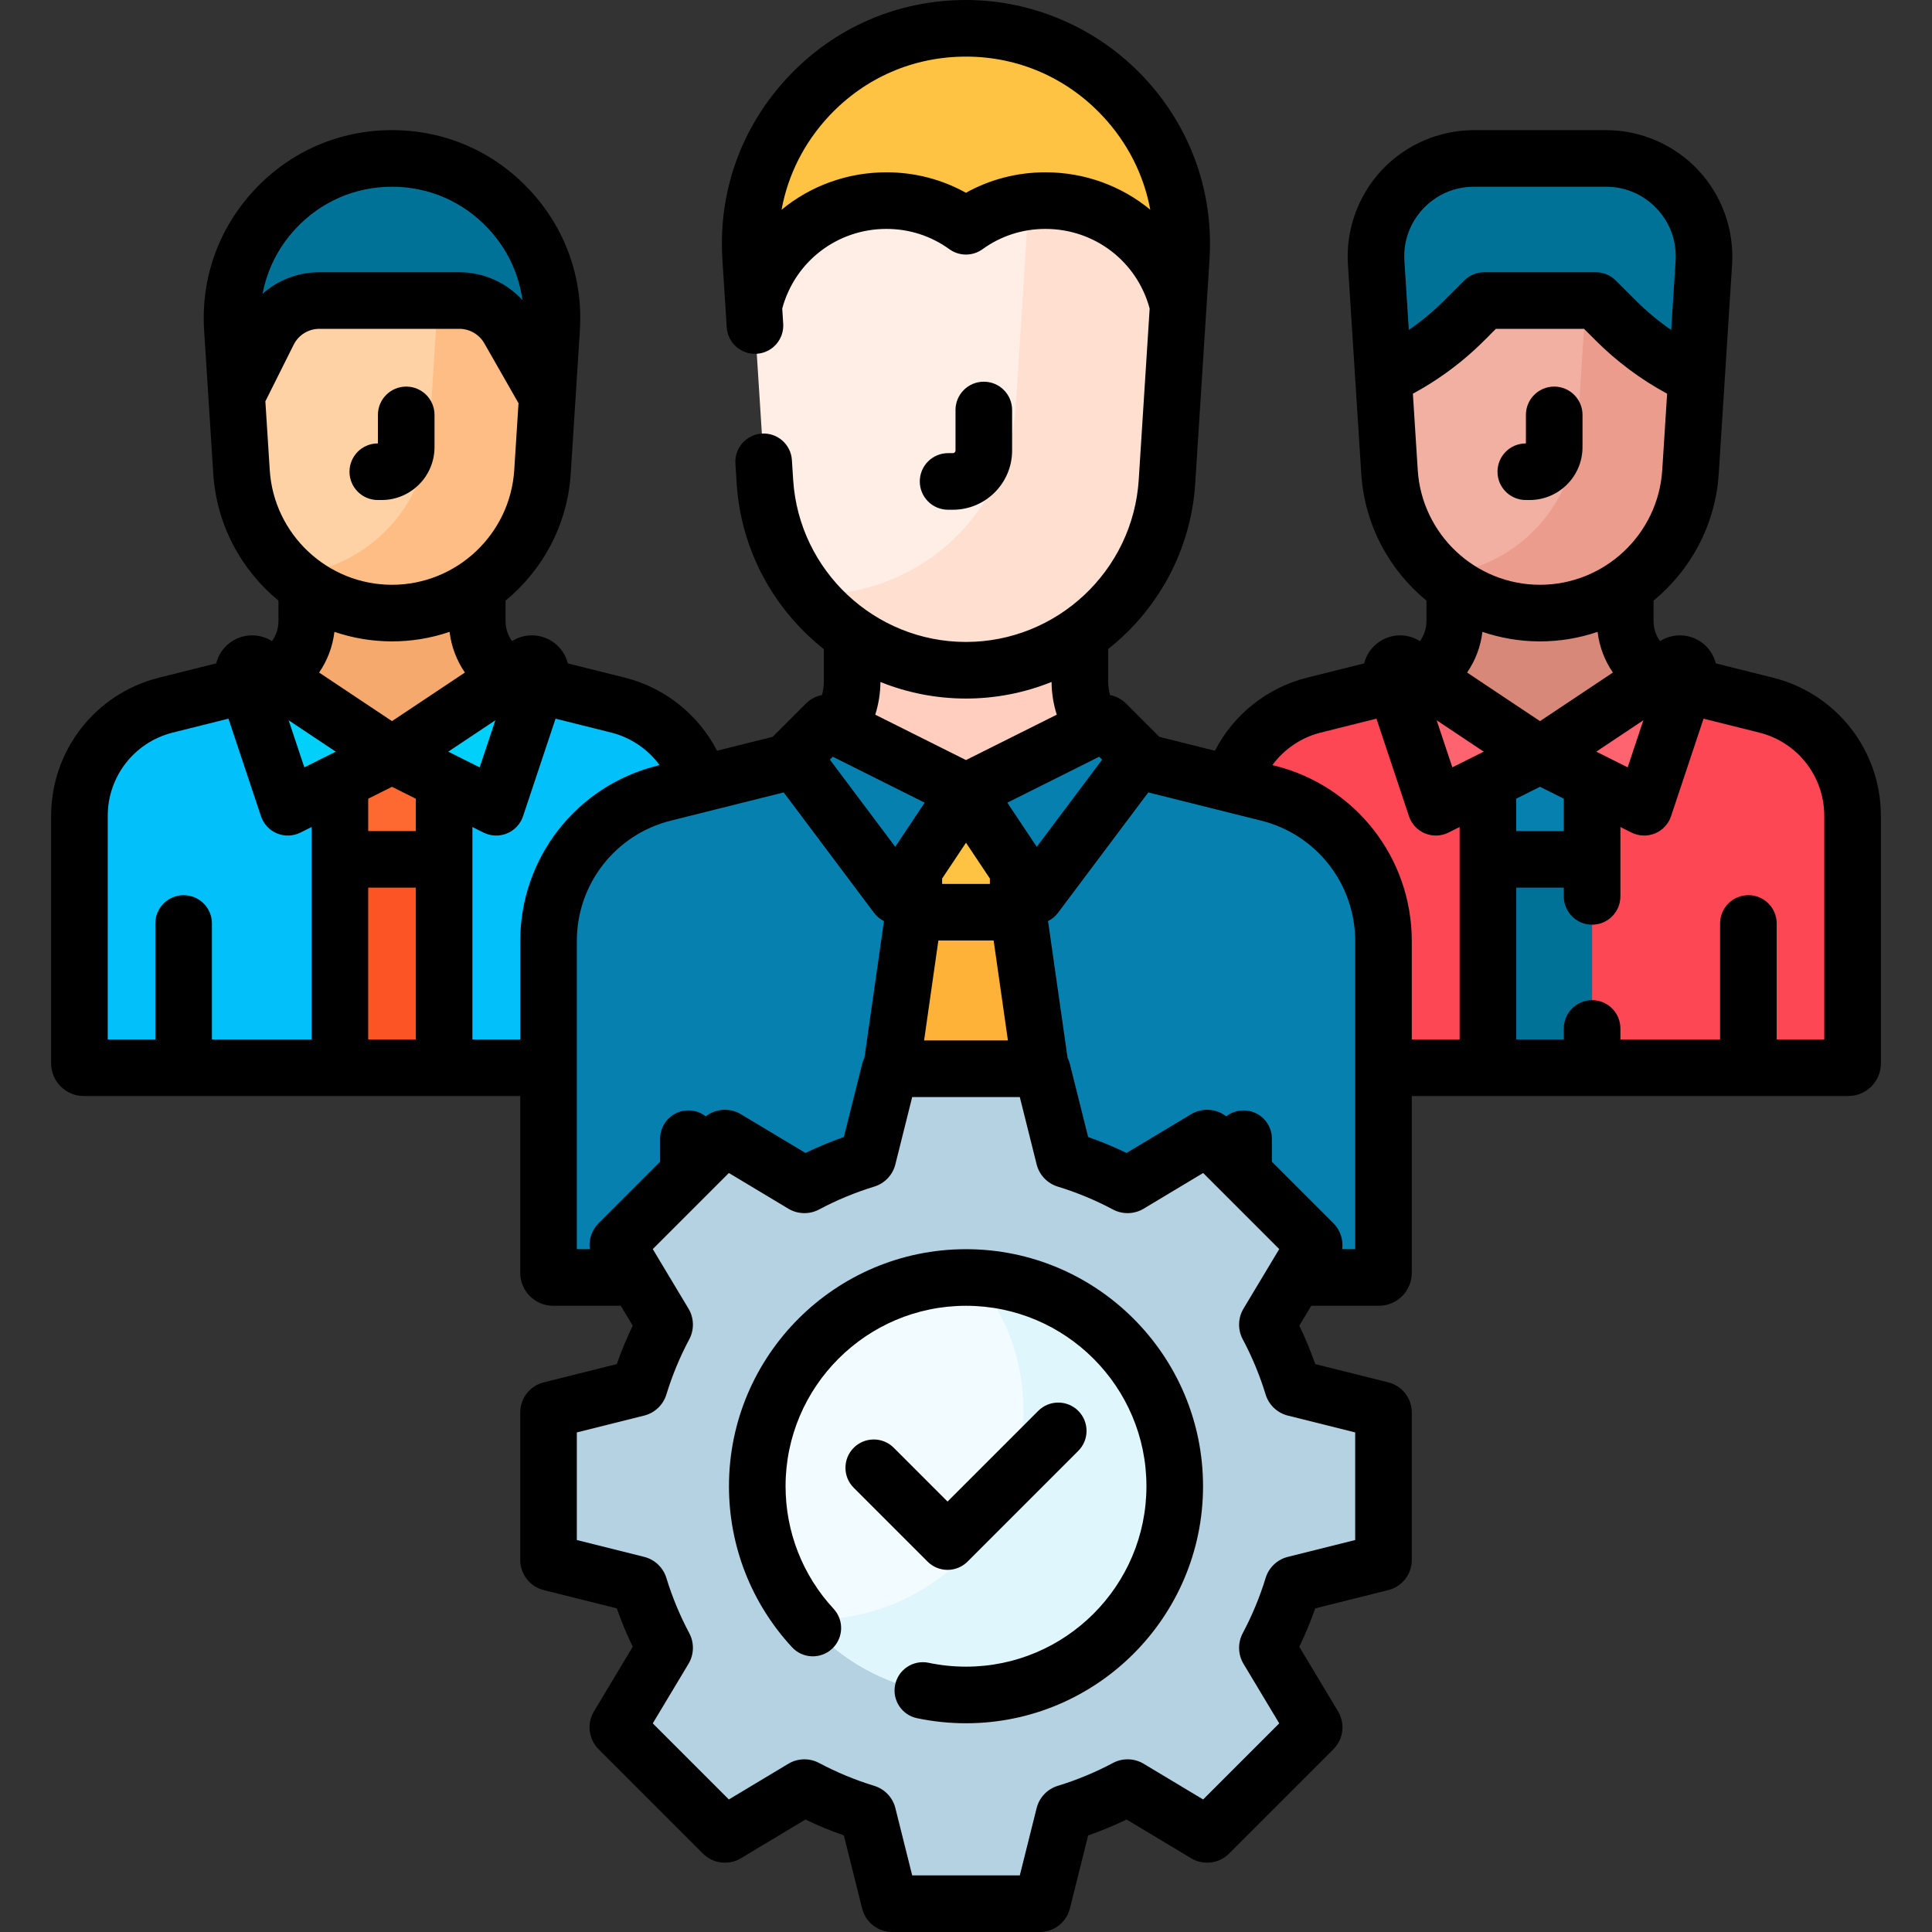 <svg xmlns="http://www.w3.org/2000/svg" version="1.1" xmlns:xlink="http://www.w3.org/1999/xlink" xmlns:svgjs="http://svgjs.com/svgjs" width="512" height="512" x="0" y="0" viewBox="0 0 512 512" style="enable-background:new 0 0 512 512" xml:space="preserve" class=""><rect x="0" y="0" width="512" height="512" fill="#333333" stroke="none"/><g><g xmlns="http://www.w3.org/2000/svg"><path d="m163.811 186.868-24.782-6.196c-1.339-.335-2.602-.831-3.778-1.458l-31.366 34.716-31.366-34.716c-1.176.627-2.439 1.123-3.778 1.458l-24.783 6.196c-13.462 3.366-22.907 15.462-22.907 29.338v65.671c0 .597.484 1.081 1.081 1.081h164.586v-66.752c0-13.877-9.444-25.973-22.907-29.338z" fill="#01c0fa" data-original="#01c0fa" class=""></path><path d="m135.251 179.214c-5.305-2.828-8.775-8.395-8.775-14.62v-9.117c-6.441 4.42-38.741 4.42-45.182 0v9.117c0 6.225-3.471 11.791-8.775 14.62l31.366 34.716z" fill="#f6a96c" data-original="#f6a96c"></path><path d="m90.079 200.125h27.611v27.611h-27.611z" fill="#fd6930" data-original="#fd6930"></path><path d="m90.079 227.736h27.611v55.222h-27.611z" fill="#fd5426" data-original="#fd5426"></path><path d="m64.608 178.933 11.666 34.998 27.611-13.806-35.787-23.858c-1.84-1.226-4.189.569-3.49 2.666z" fill="#01d0fb" data-original="#01d0fb" class=""></path><path d="m143.162 178.933-11.666 34.998-27.611-13.806 35.787-23.858c1.839-1.226 4.189.569 3.49 2.666z" fill="#01d0fb" data-original="#01d0fb" class=""></path><path d="m145.041 105.087c.371-5.815.756-11.845 1.149-18.008 1.558-24.424-17.831-45.09-42.305-45.09-24.474 0-43.863 20.666-42.305 45.09.387 6.057.765 11.983 1.132 17.736z" fill="#017297" data-original="#017297" class=""></path><path d="m121.732 79.643h-37.085c-5.73 0-10.969 3.238-13.532 8.364l-8.404 16.808c.449 7.033.881 13.806 1.291 20.24 1.343 21.04 18.799 37.418 39.882 37.418 21.083 0 38.539-16.378 39.882-37.418.398-6.246.826-12.95 1.274-19.968l-10.169-17.814c-2.692-4.718-7.707-7.63-13.139-7.63z" fill="#fed2a4" data-original="#fed2a4"></path><path d="m121.732 79.643h-5.708c-.808 12.665-1.577 24.71-2.26 35.411-1.27 19.899-16.952 35.628-36.485 37.275 7.084 6.322 16.421 10.143 26.604 10.143 21.083 0 38.539-16.378 39.882-37.418.398-6.246.826-12.95 1.274-19.968l-10.169-17.814c-2.691-4.717-7.706-7.629-13.138-7.629z" fill="#ffbd86" data-original="#ffbd86" class=""></path><path d="m468.042 186.868-24.782-6.196c-1.339-.335-2.602-.831-3.778-1.458l-31.366 34.716-31.366-34.716c-1.176.627-2.439 1.123-3.778 1.458l-24.783 6.196c-13.462 3.366-22.907 15.462-22.907 29.338v65.672c0 .596.484 1.08 1.08 1.08h163.506c.597 0 1.081-.484 1.081-1.081v-65.671c0-13.877-9.444-25.973-22.907-29.338z" fill="#fd4755" data-original="#fd4755" class=""></path><path d="m439.482 179.214c-5.305-2.828-8.775-8.395-8.775-14.62v-9.117c-6.441 4.42-38.741 4.42-45.182 0v9.117c0 6.225-3.471 11.791-8.775 14.62l31.366 34.716z" fill="#d78878" data-original="#d78878" class=""></path><path d="m394.31 200.125h27.611v27.611h-27.611z" fill="#0681af" data-original="#0681af" class=""></path><path d="m394.31 227.736h27.611v55.222h-27.611z" fill="#017297" data-original="#017297" class=""></path><path d="m368.838 178.933 11.666 34.998 27.611-13.806-35.787-23.858c-1.839-1.226-4.189.569-3.49 2.666z" fill="#fe646f" data-original="#fe646f"></path><path d="m447.393 178.933-11.666 34.998-27.611-13.806 35.787-23.858c1.839-1.226 4.189.569 3.49 2.666z" fill="#fe646f" data-original="#fe646f"></path><path d="m449.603 99.898 1.933-30.289c.955-14.961-10.923-27.621-25.915-27.621h-35.01c-14.992 0-26.869 12.659-25.915 27.62l1.932 30.289h82.975z" fill="#017297" data-original="#017297" class=""></path><path d="m447.522 98.858c-7.166-3.583-13.707-8.298-19.372-13.963l-5.252-5.252h-29.565l-5.252 5.252c-5.665 5.665-12.206 10.38-19.372 13.963l-2.081 1.04 1.605 25.157c1.342 21.04 18.799 37.418 39.882 37.418 21.083 0 38.539-16.378 39.882-37.418l1.605-25.157z" fill="#f1b0a2" data-original="#f1b0a2"></path><path d="m447.522 98.858c-7.166-3.583-13.707-8.298-19.372-13.963l-5.252-5.252h-2.642c-.804 12.607-1.571 24.622-2.26 35.411-1.27 19.899-16.953 35.628-36.485 37.275 7.084 6.322 16.421 10.143 26.604 10.143 21.083 0 38.539-16.374 39.882-37.414.499-7.823 1.04-16.291 1.605-25.161z" fill="#eb9c8d" data-original="#eb9c8d"></path><path d="m336.04 210.2-33.1-8.275c-1.145-.286-2.251-.659-3.311-1.11-.364-.155-1.076-.493-1.076-.493h-85.106c-.353.173-.712.338-1.076.493-1.06.451-2.165.824-3.311 1.11l-33.1 8.275c-17.981 4.495-30.595 20.651-30.595 39.185v89.156h221.269v-89.156c.001-18.534-12.613-34.689-30.594-39.185z" fill="#0681af" data-original="#0681af" class=""></path><path d="m291.993 195.41c-3.646-3.979-5.819-9.264-5.819-14.958v-12.176h-60.346v12.176c0 5.695-2.173 10.98-5.819 14.958l35.992 23.593z" fill="#ffcebf" data-original="#ffcebf"></path><path d="m312.23 81.083c.252-3.956.522-8.178.811-12.714 2.106-33.027-24.238-60.869-57.055-60.869-33.009 0-59.16 27.873-57.059 60.815.229 3.593.509 7.976.814 12.766z" fill="#ffc344" data-original="#ffc344" class=""></path><path d="m277.055 53.163c-7.873 0-15.144 2.511-21.068 6.801-5.924-4.29-13.196-6.801-21.069-6.801-17.127 0-31.466 11.92-35.175 27.918.998 15.641 2.272 35.615 2.971 46.559 1.793 28.105 25.111 49.983 53.273 49.983s51.48-21.877 53.273-49.983c.698-10.943 1.972-30.916 2.97-46.556-3.711-16-18.059-27.921-35.175-27.921z" fill="#ffeee6" data-original="#ffeee6" class=""></path><path d="m277.055 53.163c-1.493 0-2.964.09-4.409.266-1.029 16.121-2.638 41.349-3.457 54.175-1.793 28.105-25.111 49.983-53.273 49.983-.548 0-1.093-.009-1.637-.026 9.81 12.264 24.895 20.061 41.707 20.061 28.162 0 51.48-21.877 53.273-49.983.698-10.943 1.972-30.916 2.97-46.556-3.71-15.999-18.058-27.92-35.174-27.92z" fill="#ffdfcf" data-original="#ffdfcf" class=""></path><path d="m269.83 241.742h-27.659l-13.829 96.806h55.317z" fill="#feb237" data-original="#feb237"></path><path d="m242.171 209.807h27.659v31.936h-27.659z" fill="#ffc344" data-original="#ffc344" class=""></path><path d="m219.646 191.629 36.354 18.177-18.392 27.587-27.236-36.315c-.201-.269-.175-.644.063-.882l8.443-8.443c.203-.201.512-.252.768-.124z" fill="#0681af" data-original="#0681af" class=""></path><path d="m292.355 191.629-36.354 18.177 18.392 27.587 27.236-36.315c.201-.269.175-.644-.063-.882l-8.443-8.443c-.203-.201-.512-.252-.768-.124z" fill="#0681af" data-original="#0681af" class=""></path><path d="m366.08 373.611-22.981-5.745c-.248-.062-.444-.249-.518-.493-1.705-5.578-3.934-10.927-6.629-15.989-.12-.226-.114-.496.018-.715l12.191-20.319c.173-.288.128-.657-.11-.895l-27.638-27.638c-.238-.238-.607-.283-.895-.11l-20.319 12.191c-.219.131-.49.138-.715.018-5.062-2.696-10.411-4.924-15.989-6.629-.244-.075-.432-.271-.493-.518l-5.745-22.981c-.082-.326-.375-.555-.711-.555h-39.087c-.336 0-.629.229-.711.555l-5.745 22.981c-.062.248-.249.444-.494.518-5.578 1.705-10.927 3.933-15.989 6.629-.225.12-.496.114-.715-.018l-20.319-12.191c-.288-.173-.657-.128-.895.11l-27.638 27.638c-.238.238-.283.607-.11.895l12.191 20.319c.131.219.138.49.018.715-2.696 5.063-4.924 10.411-6.629 15.989-.075.244-.27.432-.518.493l-22.981 5.745c-.326.082-.555.375-.555.711v39.086c0 .336.229.629.555.711l22.981 5.745c.248.062.443.249.518.493 1.705 5.578 3.933 10.927 6.629 15.989.12.226.114.496-.018.715l-12.191 20.319c-.173.288-.128.657.11.895l27.638 27.638c.238.238.607.283.895.11l20.319-12.191c.219-.131.49-.138.715-.018 5.063 2.696 10.411 4.924 15.989 6.629.244.075.431.27.493.518l5.745 22.981c.082.326.375.555.711.555h39.087c.336 0 .629-.229.711-.555l5.744-22.979c.062-.248.249-.444.493-.518 5.578-1.705 10.927-3.933 15.989-6.629.226-.12.496-.114.715.018l20.319 12.191c.288.173.657.128.895-.11l27.638-27.638c.238-.238.283-.607.11-.895l-12.191-20.319c-.131-.219-.138-.49-.018-.715 2.695-5.063 4.924-10.412 6.629-15.989.075-.244.27-.432.518-.493l22.981-5.745c.326-.082.555-.375.555-.711v-39.086c.002-.339-.226-.632-.553-.713z" fill="#b4d2e2" data-original="#b4d2e2" class=""></path><circle cx="256.001" cy="393.865" fill="#f2fbff" r="55.317" data-original="#f2fbff" class=""></circle><path d="m258.586 338.607c7.909 9.567 12.661 21.84 12.661 35.222 0 30.551-24.766 55.317-55.317 55.317-.867 0-1.729-.02-2.585-.059 10.146 12.274 25.488 20.095 42.656 20.095 30.551 0 55.317-24.766 55.317-55.317 0-29.684-23.381-53.907-52.732-55.258z" fill="#dff6fd" data-original="#dff6fd" class=""></path><path d="m100.119 132.51h1.014c7.729 0 14.017-6.288 14.017-14.017v-8.544c0-4.143-3.358-7.5-7.5-7.5s-7.5 3.357-7.5 7.5v7.561c-4.236 0-7.53 3.408-7.53 7.5-.001 4.142 3.357 7.5 7.499 7.5z" fill="#000000" data-original="#000000" class=""></path><path d="m469.862 179.592-15.147-3.787c-.53-2.106-1.753-4.029-3.562-5.41-3.276-2.503-7.761-2.688-11.228-.486-1.099-1.518-1.718-3.367-1.718-5.313v-5.424c9.839-8.088 16.409-20.062 17.276-33.638.714-11.187 2.837-44.463 3.538-55.445.586-9.19-2.691-18.313-8.992-25.03-6.301-6.716-15.197-10.568-24.407-10.568h-35.01c-9.209 0-18.105 3.852-24.407 10.568-6.301 6.716-9.579 15.839-8.993 25.03.702 11.006 2.826 44.284 3.538 55.445.866 13.577 7.436 25.55 17.276 33.638v5.424c0 1.946-.62 3.795-1.718 5.313-3.468-2.203-7.953-2.016-11.228.487-1.809 1.382-3.032 3.305-3.562 5.41l-15.147 3.787c-10.613 2.653-19.484 9.814-24.408 19.358l-14.745-3.686c-.273-.309 1.413 1.399-8.797-8.82-1.194-1.191-2.685-1.952-4.261-2.247-.321-1.213-.485-2.47-.485-3.746v-8.452c13.126-10.376 21.933-26.052 23.071-43.883.557-8.725 1.361-21.334 3.785-59.324 1.138-18.2-5.179-35.295-17.412-48.333-12.2-13.003-29.379-20.46-47.132-20.46-18.059 0-34.81 7.253-47.166 20.423s-18.527 30.348-17.377 48.368c.309 4.841.88 13.802 1.146 17.958.264 4.133 3.828 7.275 7.962 7.007 4.134-.264 7.271-3.828 7.007-7.962l-.257-4.029c3.364-12.478 14.575-21.103 27.616-21.103 6.049 0 11.813 1.858 16.67 5.376 2.624 1.9 6.172 1.899 8.797-.001 4.856-3.517 10.62-5.375 16.669-5.375 13.04 0 24.251 8.627 27.616 21.107l-2.896 45.392c-1.537 24.09-21.65 42.96-45.789 42.96s-44.252-18.87-45.789-42.96l-.335-5.253c-.265-4.134-3.836-7.272-7.963-7.006-4.134.264-7.271 3.829-7.007 7.963l.335 5.251c1.138 17.844 9.958 33.53 23.1 43.906v8.429c0 1.275-.164 2.532-.485 3.744-1.578.296-3.072 1.059-4.268 2.255l-8.443 8.443c-.12.12-.236.244-.347.37l-14.751 3.687c-4.934-9.535-13.844-16.719-24.404-19.359l-15.146-3.787c-.53-2.106-1.754-4.029-3.562-5.412-3.276-2.502-7.761-2.688-11.228-.486-1.099-1.518-1.718-3.367-1.718-5.313v-5.424c9.84-8.088 16.41-20.062 17.276-33.638.726-11.373 1.322-20.714 2.423-37.977.887-13.902-3.874-27.154-13.406-37.313s-22.454-15.754-36.384-15.754-26.851 5.596-36.383 15.756c-9.532 10.159-14.292 23.41-13.405 37.312.275 4.315 2.14 33.549 2.423 37.977.866 13.577 7.437 25.55 17.276 33.638v5.424c0 1.946-.62 3.795-1.718 5.313-3.468-2.203-7.953-2.016-11.228.487-1.809 1.382-3.033 3.305-3.562 5.41l-15.146 3.787c-16.832 4.208-28.588 19.264-28.588 36.614v65.622c0 4.759 3.872 8.63 8.63 8.63h115.685v46.865c0 4.808 3.911 8.719 8.719 8.719h17.926l3.165 5.275c-1.597 3.311-3.008 6.715-4.22 10.179l-19.363 4.841c-3.666.922-6.226 4.205-6.226 7.984v39.087c0 3.779 2.56 7.062 6.236 7.987l19.353 4.838c1.212 3.465 2.624 6.869 4.22 10.179l-10.267 17.111c-1.944 3.242-1.437 7.375 1.239 10.057l27.644 27.644c2.681 2.677 6.819 3.178 10.051 1.232l17.11-10.266c3.308 1.596 6.711 3.006 10.179 4.22l4.838 19.354c.918 3.672 4.202 6.236 7.986 6.236h39.087c3.785 0 7.069-2.564 7.987-6.236l4.838-19.353c3.466-1.213 6.87-2.624 10.18-4.221l17.094 10.256c3.244 1.956 7.384 1.455 10.073-1.228l27.644-27.645c2.667-2.673 3.176-6.802 1.233-10.052l-10.266-17.11c1.597-3.311 3.008-6.715 4.22-10.179l19.363-4.841c3.666-.922 6.226-4.205 6.226-7.984v-39.087c0-3.779-2.56-7.062-6.226-7.984l-.01-.003-19.353-4.838c-1.212-3.465-2.624-6.868-4.22-10.179l3.165-5.275h17.926c4.808 0 8.719-3.911 8.719-8.719v-46.865h115.683c4.759 0 8.63-3.871 8.63-8.63v-65.622c-.001-17.349-11.757-32.404-28.588-36.612zm-192.807-133.93c-7.468 0-14.659 1.862-21.068 5.424-6.41-3.562-13.602-5.424-21.069-5.424-10.493 0-20.209 3.667-27.799 9.927 1.692-9.252 6.005-17.83 12.641-24.903 9.49-10.116 22.356-15.686 36.227-15.686 13.826 0 26.68 5.584 36.193 15.723 6.631 7.067 10.948 15.627 12.654 24.852-7.588-6.252-17.296-9.913-27.779-9.913zm137.366 174.574h-12.611v-8.573l6.306-3.153 6.306 3.153v8.573zm-21.219-21.04c-.101.05-8.507 4.254-8.317 4.159l-4.159-12.477zm29.827 0 12.476-8.317-4.159 12.477c-.111-.056-8.825-4.414-8.317-4.16zm-45.886-143.877c3.528-3.76 8.312-5.831 13.468-5.831h35.01c5.157 0 9.94 2.071 13.468 5.832 3.528 3.76 5.29 8.665 4.961 13.812l-1.168 18.304c-3.369-2.315-6.523-4.937-9.429-7.845l-5.251-5.251c-1.407-1.406-3.314-2.196-5.303-2.196h-29.565c-1.989 0-3.896.79-5.303 2.196l-5.253 5.252c-2.906 2.907-6.06 5.528-9.428 7.843l-1.168-18.303c-.33-5.147 1.433-10.052 4.961-13.813zm-2.716 49.015c13.111-7.094 20.037-15.429 22.012-17.191h23.353l3.054 3.054c5.616 5.617 11.984 10.364 18.958 14.137l-1.292 20.243c-1.088 17.045-15.318 30.396-32.397 30.396s-31.31-13.352-32.397-30.396zm48.948 63.113c.464 3.917 1.876 7.607 4.061 10.784l-19.32 12.88-19.32-12.88c2.185-3.177 3.596-6.867 4.06-10.784 9.636 3.289 20.413 3.449 30.519 0zm-202.677 33.094 24.35 12.175-7.799 11.697-17.324-23.099zm41.632 32.28v1.422h-12.659v-1.421l6.33-9.494zm-13.654 16.421h14.649l3.784 26.488h-22.217zm26.077-24.829-7.799-11.697 24.35-12.175.773.773zm3.922-43.691c.027 2.97.493 5.888 1.376 8.675l-24.05 12.025-24.05-12.025c.881-2.783 1.348-5.697 1.376-8.663 14.377 5.797 30.686 5.909 45.348-.012zm-189.704 18.474c-.101.05-8.507 4.254-8.317 4.159l-4.158-12.476zm8.608 36.04h12.611v40.222h-12.611zm12.611-15h-12.611v-8.573l6.306-3.153 6.306 3.153v8.573zm8.608-21.04 12.476-8.317-4.159 12.477c-.175-.088-8.798-4.4-8.317-4.16zm-14.913-149.708c9.743 0 18.779 3.913 25.445 11.018 5.026 5.356 8.154 11.941 9.124 19.024-4.239-4.641-10.3-7.386-16.721-7.386h-37.085c-5.689 0-10.998 2.084-15.061 5.716 1.206-6.446 4.225-12.421 8.853-17.354 6.666-7.105 15.702-11.018 25.445-11.018zm-33.56 56.869 7.498-14.996c1.301-2.602 3.916-4.218 6.825-4.218h37.084c2.733 0 5.271 1.474 6.626 3.847l9.054 15.862-1.131 17.725c-1.087 17.045-15.318 30.396-32.397 30.396s-31.309-13.352-32.397-30.396zm48.819 61.09c.464 3.917 1.876 7.607 4.061 10.784l-19.32 12.88-19.32-12.88c2.185-3.177 3.596-6.867 4.06-10.784 9.636 3.289 20.413 3.449 30.519 0zm-90.593 48.759c0-10.454 7.083-19.526 17.226-22.062l14.765-3.691 8.617 25.85c.688 2.062 2.236 3.725 4.245 4.557 1.964.815 4.24.773 6.224-.221l2.951-1.476v56.295h-26.417v-30.73c0-4.143-3.358-7.5-7.5-7.5s-7.5 3.357-7.5 7.5v30.73h-12.611zm96.639 59.252v-56.295l2.952 1.476c1.912.957 4.186 1.066 6.224.221 2.009-.832 3.558-2.494 4.245-4.557l8.617-25.85 14.765 3.691c5.18 1.295 9.701 4.404 12.807 8.615l-.658.165c-21.358 5.341-36.275 24.447-36.275 46.462v26.072zm27.676-26.072c0-15.12 10.245-28.241 24.914-31.909l29.908-7.477 23.921 31.894c.71.946 1.62 1.696 2.648 2.209l-5.17 36.188c-.261.526-.47 1.086-.617 1.675l-4.839 19.354c-3.465 1.212-6.868 2.623-10.179 4.221l-17.114-10.269c-2.957-1.772-6.648-1.505-9.3.573-1.271-.99-2.869-1.58-4.605-1.58-4.142 0-7.5 3.357-7.5 7.5v6.099l-16.292 16.292c-1.854 1.857-2.665 4.415-2.34 6.887h-3.437v-81.657zm206.269 130.219v28.519l-17.842 4.461c-2.789.691-5.043 2.829-5.885 5.581-1.544 5.051-3.588 9.982-6.077 14.655-1.35 2.536-1.271 5.641.207 8.1l9.473 15.788-20.167 20.166-15.781-9.469c-2.463-1.481-5.569-1.561-8.105-.21-4.673 2.487-9.604 4.532-14.646 6.073-2.747.835-4.888 3.083-5.588 5.874l-4.464 17.857h-28.519l-4.466-17.863c-.699-2.784-2.839-5.032-5.575-5.864-5.054-1.544-9.985-3.589-14.657-6.076-2.54-1.352-5.647-1.271-8.099.206l-15.789 9.473-20.166-20.166 9.472-15.786c1.478-2.461 1.558-5.565.208-8.101-2.488-4.674-4.533-9.605-6.077-14.659-.841-2.748-3.094-4.885-5.871-5.575l-17.855-4.464v-28.519l17.846-4.462c2.787-.692 5.04-2.829 5.881-5.58 1.544-5.051 3.588-9.982 6.077-14.655 1.347-2.53 1.27-5.63-.207-8.1l-7.224-12.04c-.031-.052-.062-.104-.094-.156l-2.155-3.592 20.166-20.166 15.797 9.479c2.462 1.473 5.564 1.549 8.09.201 4.672-2.488 9.603-4.532 14.667-6.08 2.739-.842 4.872-3.091 5.566-5.868l4.464-17.855h28.519l4.464 17.855c.694 2.775 2.825 5.024 5.578 5.872 5.054 1.544 9.984 3.588 14.656 6.076 2.528 1.347 5.625 1.27 8.099-.206l15.788-9.474 20.166 20.166c-2.225 3.709-2.179 3.63-2.241 3.734l-7.238 12.063c-1.47 2.46-1.547 5.56-.2 8.089 2.488 4.674 4.533 9.605 6.077 14.659.841 2.749 3.096 4.887 5.872 5.575zm0-48.563h-3.438c.325-2.474-.487-5.032-2.344-6.893l-16.287-16.286v-6.099c0-4.143-3.358-7.5-7.5-7.5-1.736 0-3.334.59-4.605 1.58-2.657-2.082-6.348-2.344-9.304-.572l-17.109 10.267c-3.312-1.598-6.717-3.01-10.18-4.221l-4.838-19.354c-.147-.59-.356-1.151-.618-1.678l-5.169-36.185c1.028-.513 1.939-1.264 2.649-2.21l23.921-31.891c4.947 1.237 15.113 3.778 29.909 7.477 14.669 3.667 24.914 16.788 24.914 31.909v81.656zm-21.276-128.118-.666-.167c3.098-4.21 7.608-7.312 12.815-8.613l14.765-3.691 8.616 25.85c1.449 4.346 6.414 6.366 10.469 4.336l2.952-1.476v56.295h-12.674v-26.072c-.001-22.017-14.918-41.122-36.277-46.462zm145.59 72.534h-12.611v-30.73c0-4.143-3.358-7.5-7.5-7.5s-7.5 3.357-7.5 7.5v30.73h-26.417v-2.906c0-4.143-3.358-7.5-7.5-7.5s-7.5 3.357-7.5 7.5v2.906h-12.611v-40.222h12.611v2.315c0 4.143 3.358 7.5 7.5 7.5s7.5-3.357 7.5-7.5v-18.389l2.952 1.476c1.9.951 4.175 1.071 6.224.221 2.009-.832 3.558-2.494 4.245-4.557l8.616-25.85 14.765 3.691c10.142 2.535 17.226 11.607 17.226 22.062z" fill="#000000" data-original="#000000" class=""></path><path d="m404.35 132.51h1.014c7.729 0 14.017-6.288 14.017-14.017v-8.544c0-4.143-3.358-7.5-7.5-7.5s-7.5 3.357-7.5 7.5v7.561c-4.236 0-7.53 3.408-7.53 7.5-.001 4.142 3.357 7.5 7.499 7.5z" fill="#000000" data-original="#000000" class=""></path><path d="m252.528 135.087c8.653 0 15.692-7.04 15.692-15.692v-10.741c0-4.143-3.358-7.5-7.5-7.5s-7.5 3.357-7.5 7.5v10.741c0 .382-.311.692-.692.692h-1.275c-4.142 0-7.5 3.357-7.5 7.5s3.358 7.5 7.5 7.5z" fill="#000000" data-original="#000000" class=""></path><path d="m256.001 331.048c-34.638 0-62.817 28.18-62.817 62.817 0 15.877 5.938 31.033 16.722 42.677 2.813 3.037 7.559 3.22 10.599.406 3.039-2.815 3.221-7.561.406-10.6-8.207-8.861-12.727-20.397-12.727-32.483 0-26.366 21.451-47.817 47.817-47.817s47.817 21.451 47.817 47.817-21.451 47.817-47.817 47.817c-3.333 0-6.662-.345-9.893-1.023-4.052-.849-8.03 1.744-8.882 5.798s1.744 8.03 5.797 8.882c4.244.892 8.61 1.344 12.978 1.344 34.638 0 62.817-28.18 62.817-62.817s-28.18-62.818-62.817-62.818z" fill="#000000" data-original="#000000" class=""></path><path d="m251.111 416.033c1.989 0 3.897-.79 5.303-2.196l29.336-29.337c2.929-2.93 2.929-7.678 0-10.607-2.929-2.928-7.678-2.928-10.606 0l-24.033 24.034-14.254-14.255c-2.929-2.928-7.678-2.928-10.606 0-2.929 2.93-2.929 7.678 0 10.607l19.558 19.558c1.405 1.406 3.313 2.196 5.302 2.196z" fill="#000000" data-original="#000000" class=""></path></g></g></svg>